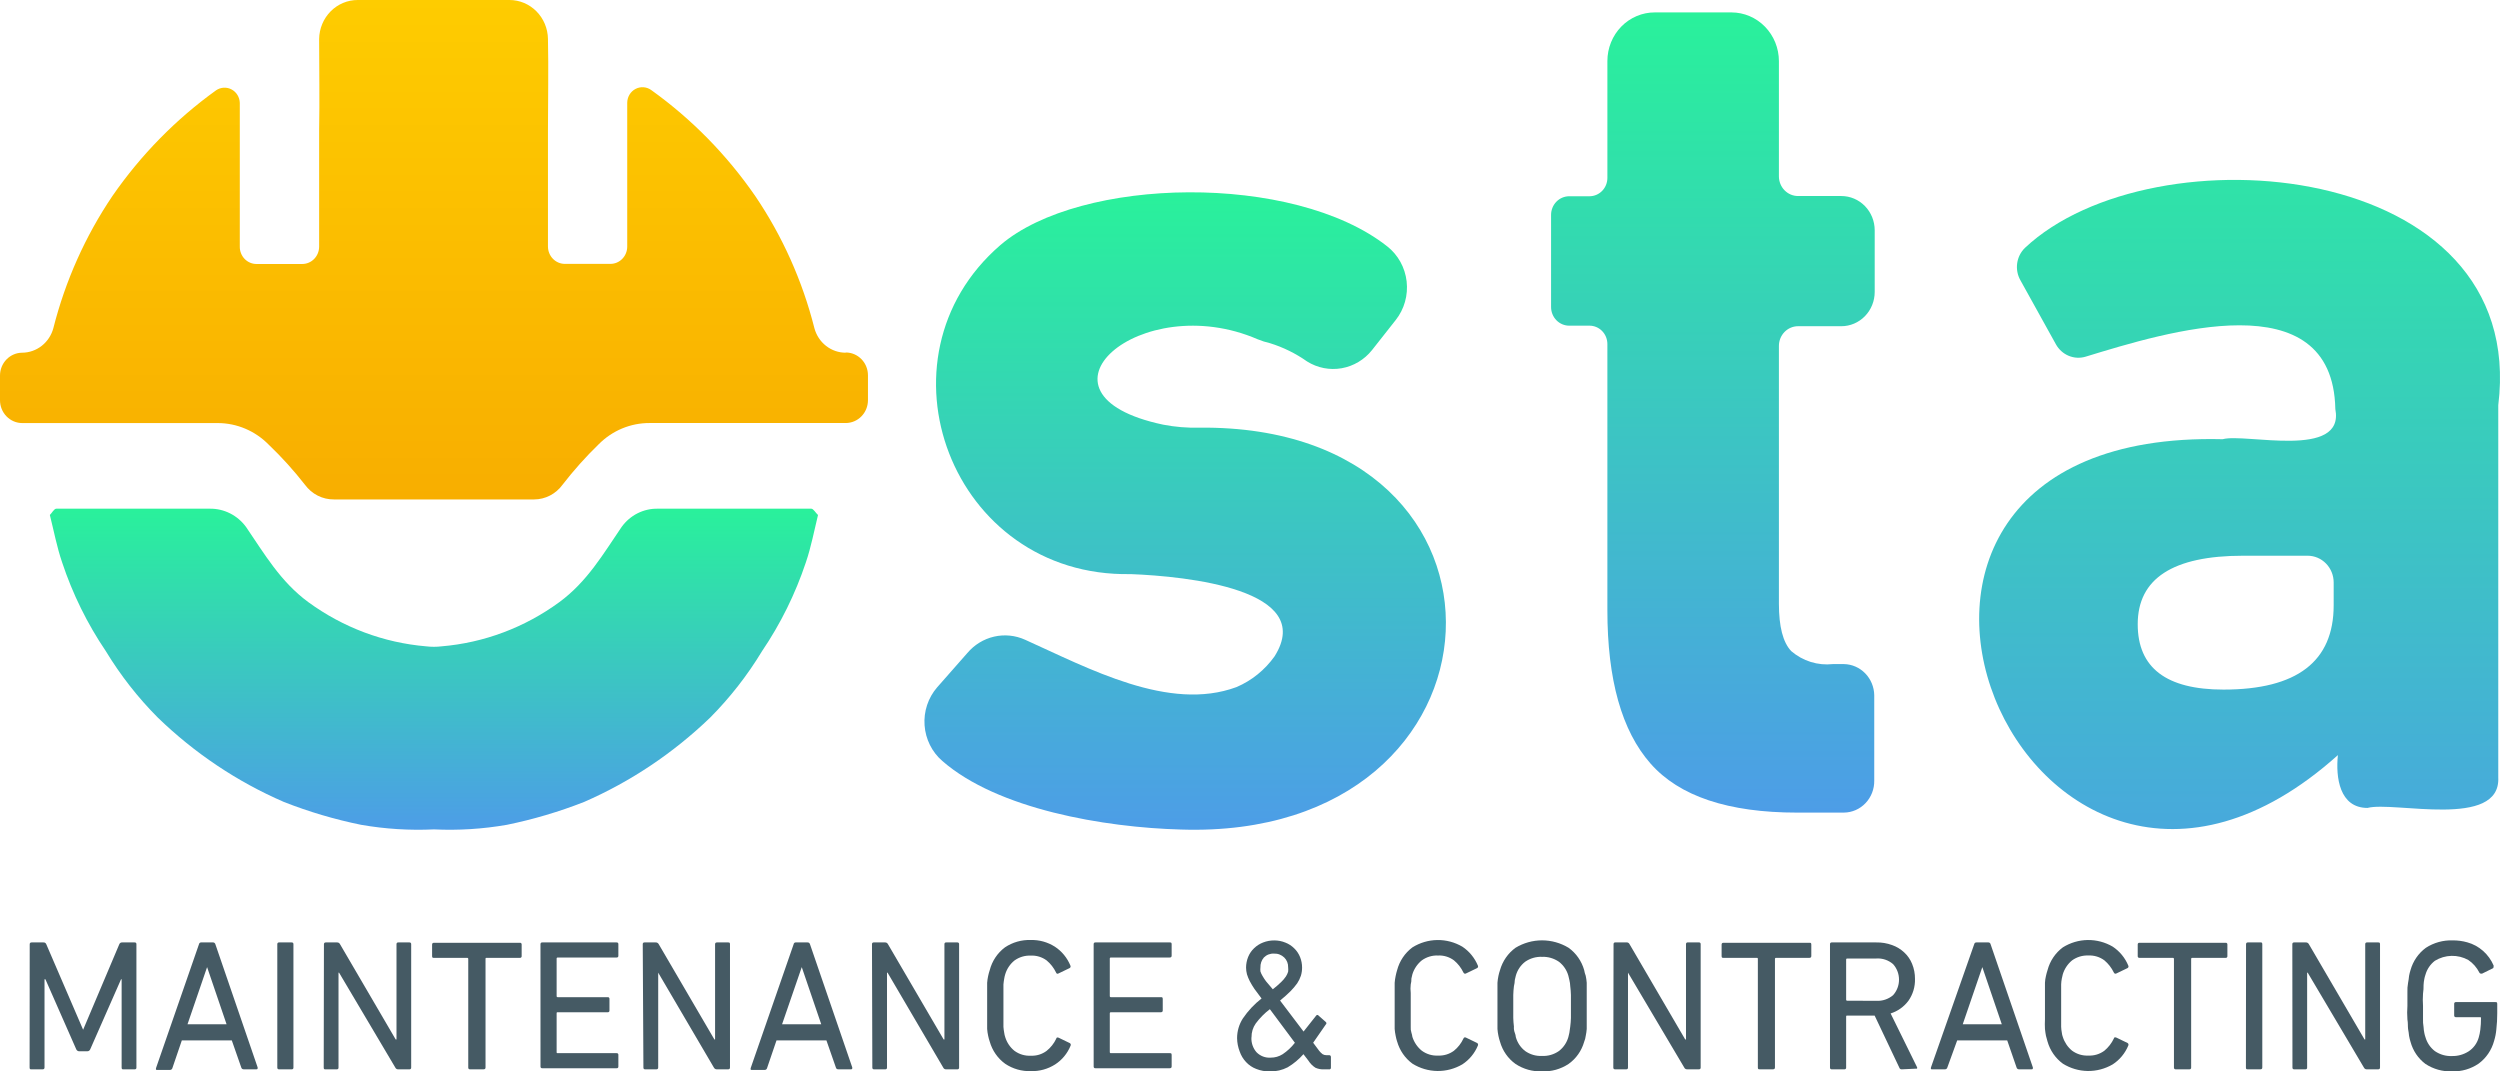<svg width="252" height="108" viewBox="0 0 252 108" fill="none" xmlns="http://www.w3.org/2000/svg">
<path d="M81.777 51.276H66.303C65.596 51.262 64.896 51.422 64.262 51.742C63.627 52.063 63.077 52.536 62.657 53.121C60.807 55.835 59.191 58.629 56.387 60.692C52.892 63.252 48.787 64.793 44.508 65.151C43.994 65.213 43.475 65.213 42.96 65.151C38.68 64.791 34.573 63.25 31.073 60.692C28.269 58.629 26.653 55.828 24.803 53.121C24.379 52.54 23.828 52.071 23.195 51.75C22.561 51.43 21.863 51.267 21.157 51.276H5.676C5.451 51.276 5.239 51.703 5.025 51.91C5.429 53.514 5.732 55.138 6.26 56.681C7.316 59.862 8.8 62.876 10.668 65.636C12.147 68.075 13.906 70.323 15.906 72.331C19.614 75.923 23.919 78.804 28.615 80.836C31.141 81.83 33.746 82.601 36.4 83.141C38.826 83.564 41.289 83.718 43.747 83.602C46.205 83.718 48.668 83.564 51.094 83.141C53.747 82.598 56.351 81.827 58.879 80.836C63.568 78.79 67.87 75.911 71.588 72.331C73.584 70.323 75.338 68.075 76.813 65.636C78.684 62.877 80.172 59.863 81.233 56.682C81.76 55.138 82.063 53.513 82.455 51.912C82.22 51.703 81.996 51.276 81.777 51.276Z" fill="url(#paint0_linear_1399_35)"/>
<path d="M85.253 35.553C84.534 35.554 83.835 35.312 83.264 34.864C82.692 34.416 82.28 33.788 82.09 33.076C80.885 28.307 78.864 23.796 76.123 19.752C73.263 15.613 69.731 12.011 65.681 9.104C65.452 8.929 65.18 8.822 64.896 8.797C64.612 8.771 64.326 8.827 64.071 8.959C63.816 9.09 63.602 9.292 63.452 9.542C63.303 9.792 63.224 10.079 63.224 10.373V24.858C63.224 25.087 63.18 25.313 63.095 25.524C63.01 25.736 62.885 25.928 62.728 26.089C62.571 26.251 62.384 26.379 62.178 26.467C61.973 26.554 61.752 26.599 61.53 26.599H56.931C56.48 26.597 56.048 26.411 55.73 26.082C55.413 25.754 55.234 25.309 55.234 24.846C55.234 20.898 55.234 17.021 55.234 13.137C55.234 10.061 55.302 6.969 55.234 3.918C55.217 2.874 54.801 1.879 54.077 1.146C53.353 0.414 52.378 0.002 51.362 2.04392e-05H36.062C35.041 -0.003 34.059 0.407 33.33 1.143C32.601 1.879 32.184 2.88 32.169 3.929C32.169 6.971 32.226 10.061 32.169 13.148V24.858C32.169 25.088 32.125 25.316 32.039 25.529C31.954 25.741 31.828 25.934 31.67 26.097C31.512 26.26 31.324 26.389 31.117 26.477C30.91 26.565 30.688 26.61 30.464 26.61H25.865C25.642 26.612 25.421 26.568 25.215 26.481C25.009 26.395 24.821 26.266 24.663 26.104C24.506 25.942 24.381 25.75 24.297 25.538C24.212 25.326 24.169 25.099 24.171 24.869V10.371C24.163 10.089 24.082 9.815 23.936 9.576C23.79 9.337 23.584 9.143 23.34 9.014C23.096 8.884 22.823 8.824 22.549 8.84C22.275 8.856 22.01 8.947 21.782 9.103C17.733 12.014 14.199 15.615 11.335 19.752C8.602 23.799 6.586 28.309 5.379 33.076C5.189 33.783 4.779 34.408 4.213 34.855C3.646 35.302 2.953 35.547 2.238 35.553C1.644 35.554 1.075 35.798 0.655 36.23C0.236 36.662 -1.36194e-06 37.247 0 37.858L0 40.341C0 40.644 0.058 40.943 0.171 41.223C0.283 41.502 0.449 41.757 0.657 41.97C0.865 42.184 1.113 42.354 1.385 42.47C1.657 42.586 1.948 42.645 2.243 42.645H21.951C23.876 42.648 25.722 43.431 27.088 44.824C28.399 46.077 29.62 47.427 30.739 48.863C31.079 49.327 31.52 49.703 32.026 49.96C32.533 50.217 33.091 50.348 33.656 50.343H53.842C54.397 50.341 54.945 50.206 55.441 49.949C55.938 49.692 56.369 49.321 56.702 48.863C57.824 47.412 59.046 46.045 60.358 44.772C61.725 43.4 63.562 42.635 65.473 42.641H85.253C85.846 42.639 86.415 42.397 86.834 41.965C87.254 41.535 87.49 40.95 87.491 40.341V37.834C87.491 37.224 87.256 36.638 86.836 36.206C86.416 35.774 85.847 35.531 85.253 35.53V35.553Z" fill="url(#paint1_linear_1399_35)"/>
<path d="M2.995 95.181C2.995 95.057 3.062 94.997 3.186 94.997H4.374C4.436 94.99 4.498 95.005 4.551 95.038C4.603 95.071 4.644 95.121 4.666 95.181L8.379 103.8L12.024 95.181C12.046 95.121 12.087 95.071 12.14 95.038C12.193 95.005 12.255 94.99 12.316 94.997H13.572C13.596 94.993 13.621 94.995 13.645 95.003C13.668 95.011 13.689 95.025 13.707 95.043C13.724 95.06 13.737 95.082 13.745 95.106C13.752 95.13 13.755 95.156 13.751 95.181V107.605C13.755 107.63 13.752 107.656 13.745 107.68C13.737 107.704 13.724 107.725 13.707 107.743C13.689 107.761 13.668 107.775 13.645 107.782C13.621 107.79 13.596 107.793 13.572 107.789H12.451C12.331 107.789 12.26 107.789 12.26 107.605V98.708H12.203L9.108 105.74C9.086 105.81 9.042 105.87 8.983 105.912C8.924 105.953 8.854 105.974 8.782 105.97H8.02C7.945 105.977 7.87 105.958 7.807 105.917C7.744 105.875 7.696 105.813 7.672 105.74L4.576 98.708H4.487V107.605C4.487 107.728 4.42 107.789 4.296 107.789H3.175C3.055 107.789 2.984 107.789 2.984 107.605L2.995 95.181Z" fill="#455A64"/>
<path d="M20.056 95.179C20.064 95.127 20.09 95.081 20.129 95.047C20.168 95.013 20.218 94.995 20.268 94.995H21.469C21.524 94.993 21.577 95.011 21.621 95.044C21.664 95.077 21.695 95.125 21.709 95.179L25.972 107.602C25.972 107.725 25.972 107.786 25.852 107.786H24.566C24.51 107.789 24.455 107.773 24.41 107.74C24.365 107.706 24.333 107.657 24.319 107.602L23.365 104.871H18.329L17.376 107.665C17.362 107.719 17.331 107.767 17.287 107.8C17.244 107.833 17.19 107.851 17.136 107.849H15.861C15.741 107.849 15.692 107.849 15.726 107.665L20.056 95.179ZM22.838 103.246L20.875 97.484L18.901 103.246H22.838Z" fill="#455A64"/>
<path d="M27.952 95.181C27.949 95.156 27.951 95.13 27.959 95.106C27.966 95.082 27.979 95.06 27.997 95.043C28.014 95.025 28.035 95.011 28.059 95.003C28.082 94.995 28.107 94.993 28.131 94.997H29.399C29.424 94.993 29.448 94.995 29.472 95.003C29.495 95.011 29.517 95.025 29.534 95.043C29.551 95.06 29.564 95.082 29.572 95.106C29.58 95.13 29.582 95.156 29.578 95.181V107.605C29.582 107.63 29.58 107.656 29.572 107.68C29.564 107.704 29.551 107.725 29.534 107.743C29.517 107.761 29.495 107.775 29.472 107.782C29.448 107.79 29.424 107.793 29.399 107.789H28.131C28.107 107.793 28.082 107.79 28.059 107.782C28.035 107.775 28.014 107.761 27.997 107.743C27.979 107.725 27.966 107.704 27.959 107.68C27.951 107.656 27.949 107.63 27.952 107.605V95.181Z" fill="#455A64"/>
<path d="M32.653 95.181C32.653 95.057 32.721 94.997 32.844 94.997H33.963C34.028 94.99 34.093 95.005 34.149 95.038C34.205 95.071 34.25 95.121 34.278 95.181L39.887 104.781H39.967V95.181C39.964 95.156 39.966 95.13 39.973 95.106C39.981 95.082 39.994 95.06 40.011 95.043C40.029 95.025 40.05 95.011 40.074 95.003C40.097 94.995 40.122 94.993 40.146 94.997H41.268C41.292 94.993 41.317 94.995 41.34 95.003C41.364 95.011 41.385 95.025 41.402 95.043C41.42 95.06 41.433 95.082 41.44 95.106C41.448 95.13 41.45 95.156 41.447 95.181V107.605C41.45 107.63 41.448 107.656 41.44 107.68C41.433 107.704 41.42 107.725 41.402 107.743C41.385 107.761 41.364 107.775 41.34 107.782C41.317 107.79 41.292 107.793 41.268 107.789H40.146C40.083 107.794 40.02 107.78 39.966 107.747C39.912 107.714 39.869 107.664 39.843 107.605L34.178 98.044H34.122V107.605C34.126 107.63 34.123 107.656 34.116 107.68C34.108 107.704 34.095 107.725 34.078 107.743C34.06 107.761 34.039 107.775 34.016 107.782C33.992 107.79 33.967 107.793 33.943 107.789H32.822C32.702 107.789 32.631 107.789 32.631 107.605L32.653 95.181Z" fill="#455A64"/>
<path d="M47.379 107.787C47.355 107.791 47.33 107.789 47.306 107.781C47.283 107.773 47.262 107.759 47.245 107.741C47.227 107.724 47.214 107.702 47.206 107.678C47.199 107.654 47.197 107.628 47.2 107.603V96.667C47.202 96.651 47.2 96.635 47.195 96.621C47.19 96.606 47.182 96.593 47.171 96.582C47.16 96.571 47.148 96.562 47.133 96.557C47.119 96.552 47.104 96.55 47.089 96.552H43.746C43.626 96.552 43.555 96.552 43.555 96.368V95.216C43.555 95.093 43.622 95.032 43.746 95.032H52.404C52.428 95.028 52.453 95.031 52.477 95.038C52.5 95.046 52.521 95.06 52.539 95.078C52.556 95.096 52.569 95.117 52.577 95.141C52.585 95.165 52.587 95.191 52.583 95.216V96.368C52.587 96.393 52.585 96.419 52.577 96.443C52.569 96.467 52.556 96.489 52.539 96.506C52.521 96.524 52.5 96.538 52.477 96.546C52.453 96.553 52.428 96.556 52.404 96.552H49.042C48.975 96.552 48.941 96.552 48.941 96.667V107.603C48.941 107.727 48.874 107.787 48.75 107.787H47.379Z" fill="#455A64"/>
<path d="M54.48 95.181C54.477 95.156 54.479 95.13 54.487 95.106C54.494 95.082 54.507 95.06 54.525 95.043C54.542 95.025 54.563 95.011 54.587 95.003C54.61 94.995 54.635 94.993 54.659 94.997H62.152C62.176 94.993 62.201 94.995 62.225 95.003C62.248 95.011 62.269 95.025 62.287 95.043C62.304 95.06 62.317 95.082 62.325 95.106C62.333 95.13 62.335 95.156 62.331 95.181V96.333C62.335 96.358 62.333 96.383 62.325 96.407C62.317 96.431 62.304 96.453 62.287 96.471C62.269 96.489 62.248 96.503 62.225 96.51C62.201 96.518 62.176 96.52 62.152 96.517H56.219C56.204 96.515 56.189 96.517 56.175 96.522C56.16 96.527 56.147 96.535 56.136 96.546C56.126 96.558 56.117 96.571 56.112 96.586C56.108 96.6 56.106 96.616 56.108 96.632V100.4C56.106 100.416 56.108 100.432 56.112 100.446C56.117 100.461 56.126 100.474 56.136 100.485C56.147 100.496 56.16 100.505 56.175 100.51C56.189 100.515 56.204 100.517 56.219 100.515H61.255C61.279 100.511 61.304 100.514 61.328 100.521C61.351 100.529 61.372 100.543 61.39 100.561C61.407 100.579 61.42 100.6 61.428 100.624C61.436 100.648 61.438 100.674 61.434 100.699V101.851C61.438 101.876 61.436 101.902 61.428 101.926C61.42 101.95 61.407 101.972 61.39 101.989C61.372 102.007 61.351 102.021 61.328 102.029C61.304 102.037 61.279 102.039 61.255 102.035H56.219C56.141 102.035 56.108 102.035 56.108 102.15V106.044C56.108 106.125 56.108 106.159 56.219 106.159H62.153C62.178 106.155 62.203 106.158 62.226 106.165C62.249 106.173 62.27 106.187 62.288 106.205C62.305 106.223 62.318 106.244 62.326 106.268C62.334 106.292 62.336 106.318 62.332 106.343V107.495C62.336 107.52 62.334 107.546 62.326 107.57C62.318 107.594 62.305 107.616 62.288 107.633C62.27 107.651 62.249 107.665 62.226 107.673C62.203 107.681 62.178 107.683 62.153 107.679H54.661C54.636 107.683 54.611 107.681 54.588 107.673C54.565 107.665 54.543 107.651 54.526 107.633C54.509 107.616 54.496 107.594 54.488 107.57C54.48 107.546 54.478 107.52 54.482 107.495L54.48 95.181Z" fill="#455A64"/>
<path d="M64.789 95.181C64.785 95.156 64.787 95.13 64.795 95.106C64.802 95.082 64.816 95.06 64.833 95.043C64.85 95.025 64.872 95.011 64.895 95.003C64.918 94.995 64.943 94.993 64.968 94.997H66.089C66.153 94.992 66.218 95.007 66.273 95.04C66.329 95.073 66.375 95.121 66.404 95.181L72.012 104.781H72.08V95.181C72.08 95.057 72.147 94.997 72.27 94.997H73.392C73.512 94.997 73.583 94.997 73.583 95.181V107.605C73.583 107.728 73.516 107.789 73.392 107.789H72.27C72.206 107.794 72.142 107.779 72.086 107.746C72.03 107.713 71.985 107.664 71.956 107.605L66.347 98.044V107.605C66.347 107.728 66.28 107.789 66.156 107.789H65.035C65.01 107.793 64.986 107.79 64.962 107.782C64.939 107.775 64.918 107.761 64.9 107.743C64.883 107.725 64.87 107.704 64.862 107.68C64.854 107.656 64.852 107.63 64.856 107.605L64.789 95.181Z" fill="#455A64"/>
<path d="M79.999 95.179C80.004 95.127 80.03 95.078 80.069 95.044C80.109 95.01 80.159 94.992 80.211 94.996H81.4C81.455 94.992 81.51 95.008 81.556 95.042C81.601 95.076 81.633 95.124 81.647 95.179L85.91 107.602C85.91 107.726 85.91 107.786 85.79 107.786H84.497C84.442 107.791 84.387 107.775 84.342 107.741C84.298 107.708 84.267 107.658 84.256 107.602L83.303 104.871H78.272L77.319 107.665C77.305 107.719 77.273 107.767 77.23 107.8C77.186 107.834 77.133 107.851 77.078 107.849H75.803C75.683 107.849 75.635 107.849 75.669 107.665L79.999 95.179ZM82.781 103.246L80.817 97.484L78.833 103.246H82.781Z" fill="#455A64"/>
<path d="M87.896 95.181C87.892 95.156 87.894 95.13 87.902 95.106C87.91 95.082 87.923 95.06 87.94 95.043C87.957 95.025 87.979 95.011 88.002 95.003C88.025 94.995 88.05 94.993 88.075 94.997H89.196C89.261 94.99 89.326 95.005 89.382 95.038C89.438 95.071 89.483 95.121 89.511 95.181L95.12 104.781H95.198V95.181C95.194 95.156 95.196 95.13 95.204 95.106C95.211 95.082 95.225 95.06 95.242 95.043C95.259 95.025 95.281 95.011 95.304 95.003C95.327 94.995 95.352 94.993 95.376 94.997H96.498C96.522 94.993 96.547 94.995 96.57 95.003C96.594 95.011 96.615 95.025 96.632 95.043C96.65 95.06 96.663 95.082 96.671 95.106C96.678 95.13 96.68 95.156 96.677 95.181V107.605C96.68 107.63 96.678 107.656 96.671 107.68C96.663 107.704 96.65 107.725 96.632 107.743C96.615 107.761 96.594 107.775 96.57 107.782C96.547 107.79 96.522 107.793 96.498 107.789H95.376C95.314 107.794 95.251 107.78 95.197 107.747C95.142 107.714 95.099 107.664 95.074 107.605L89.466 98.044H89.41V107.605C89.414 107.63 89.412 107.656 89.404 107.68C89.396 107.704 89.383 107.725 89.366 107.743C89.348 107.761 89.327 107.775 89.304 107.782C89.28 107.79 89.255 107.793 89.231 107.789H88.109C88.085 107.793 88.06 107.79 88.037 107.782C88.014 107.775 87.992 107.761 87.975 107.743C87.957 107.725 87.945 107.704 87.937 107.68C87.929 107.656 87.927 107.63 87.931 107.605L87.896 95.181Z" fill="#455A64"/>
<path d="M99.763 104.987C99.699 104.799 99.646 104.607 99.606 104.411C99.556 104.183 99.522 103.952 99.505 103.719V99.065C99.522 98.832 99.556 98.601 99.606 98.374C99.647 98.179 99.7 97.987 99.763 97.798C100.002 96.871 100.545 96.057 101.3 95.493C102.073 94.978 102.981 94.719 103.902 94.753C104.756 94.729 105.598 94.962 106.325 95.422C107.027 95.88 107.575 96.547 107.898 97.335C107.919 97.378 107.923 97.429 107.908 97.475C107.894 97.521 107.862 97.56 107.82 97.582L106.698 98.123C106.677 98.139 106.653 98.15 106.627 98.154C106.601 98.158 106.575 98.155 106.55 98.146C106.526 98.137 106.504 98.121 106.486 98.101C106.469 98.081 106.457 98.057 106.451 98.031C106.223 97.558 105.898 97.141 105.498 96.809C105.035 96.467 104.473 96.297 103.904 96.326C103.317 96.299 102.737 96.473 102.256 96.819C101.815 97.176 101.49 97.662 101.325 98.213C101.28 98.356 101.246 98.503 101.224 98.651C101.188 98.846 101.162 99.041 101.146 99.239V103.514C101.162 103.711 101.188 103.907 101.224 104.102C101.243 104.251 101.277 104.397 101.325 104.54C101.492 105.086 101.816 105.567 102.254 105.921C102.734 106.273 103.315 106.447 103.903 106.415C104.472 106.444 105.033 106.273 105.495 105.931C105.908 105.602 106.242 105.18 106.471 104.697C106.471 104.574 106.606 104.548 106.719 104.605L107.84 105.147C107.882 105.171 107.913 105.211 107.927 105.257C107.942 105.304 107.938 105.355 107.918 105.399C107.599 106.185 107.051 106.85 106.348 107.301C105.62 107.76 104.778 107.993 103.925 107.969C103.004 108.003 102.095 107.744 101.323 107.229C100.571 106.685 100.021 105.895 99.763 104.987Z" fill="#455A64"/>
<path d="M110.24 95.181C110.236 95.156 110.238 95.13 110.246 95.106C110.253 95.082 110.266 95.06 110.284 95.043C110.301 95.025 110.323 95.011 110.346 95.003C110.369 94.995 110.394 94.993 110.418 94.997H117.911C118.031 94.997 118.102 94.997 118.102 95.181V96.333C118.102 96.456 118.035 96.517 117.911 96.517H111.978C111.963 96.515 111.948 96.517 111.934 96.522C111.919 96.527 111.906 96.535 111.895 96.546C111.885 96.558 111.877 96.571 111.872 96.586C111.867 96.6 111.865 96.616 111.867 96.632V100.4C111.865 100.416 111.867 100.432 111.872 100.446C111.877 100.461 111.885 100.474 111.895 100.485C111.906 100.496 111.919 100.505 111.934 100.51C111.948 100.515 111.963 100.517 111.978 100.515H117.014C117.134 100.515 117.205 100.515 117.205 100.699V101.851C117.205 101.975 117.138 102.035 117.014 102.035H111.978C111.963 102.033 111.948 102.035 111.934 102.04C111.919 102.045 111.906 102.054 111.895 102.065C111.885 102.076 111.877 102.089 111.872 102.104C111.867 102.119 111.865 102.134 111.867 102.15V106.044C111.865 106.06 111.867 106.076 111.872 106.09C111.877 106.105 111.885 106.118 111.895 106.129C111.906 106.14 111.919 106.149 111.934 106.154C111.948 106.159 111.963 106.161 111.978 106.159H117.912C118.032 106.159 118.103 106.159 118.103 106.343V107.495C118.103 107.619 118.036 107.679 117.912 107.679H110.42C110.395 107.683 110.37 107.681 110.347 107.673C110.324 107.665 110.302 107.651 110.285 107.633C110.268 107.616 110.255 107.594 110.247 107.57C110.239 107.546 110.237 107.52 110.241 107.495L110.24 95.181Z" fill="#455A64"/>
<path d="M124.698 104.652C124.697 103.943 124.9 103.25 125.281 102.659C125.802 101.89 126.438 101.211 127.165 100.648L126.445 99.679C126.274 99.427 126.117 99.166 125.974 98.896C125.861 98.675 125.767 98.444 125.693 98.205C125.635 97.987 125.605 97.762 125.603 97.536C125.604 97.165 125.677 96.797 125.816 96.453C125.952 96.12 126.157 95.821 126.416 95.577C126.679 95.325 126.988 95.129 127.325 95.001C127.683 94.862 128.063 94.792 128.446 94.794C128.831 94.793 129.211 94.868 129.568 95.014C129.904 95.143 130.209 95.343 130.465 95.601C130.718 95.847 130.917 96.145 131.049 96.477C131.183 96.813 131.252 97.173 131.25 97.536C131.251 97.814 131.211 98.09 131.13 98.354C131.039 98.623 130.915 98.879 130.76 99.115C130.553 99.402 130.324 99.672 130.076 99.922C129.799 100.199 129.451 100.51 129.032 100.856L131.399 103.98L132.667 102.376C132.68 102.354 132.698 102.337 132.72 102.324C132.742 102.312 132.766 102.305 132.791 102.305C132.816 102.305 132.84 102.312 132.862 102.324C132.883 102.337 132.901 102.354 132.914 102.376L133.635 103.01C133.656 103.025 133.673 103.045 133.684 103.068C133.696 103.091 133.702 103.117 133.702 103.143C133.702 103.169 133.696 103.195 133.684 103.218C133.673 103.241 133.656 103.261 133.635 103.275L132.367 105.107L132.967 105.914C133.069 106.044 133.186 106.16 133.316 106.26C133.431 106.33 133.563 106.366 133.697 106.363H133.978C134.098 106.363 134.157 106.432 134.157 106.559V107.608C134.161 107.633 134.159 107.659 134.151 107.683C134.143 107.707 134.13 107.728 134.113 107.746C134.096 107.764 134.074 107.778 134.051 107.786C134.028 107.793 134.003 107.796 133.978 107.792H133.485C133.181 107.808 132.878 107.753 132.599 107.63C132.314 107.449 132.072 107.205 131.891 106.916L131.387 106.26C130.927 106.785 130.39 107.232 129.795 107.585C129.245 107.868 128.637 108.01 128.023 107.999C127.543 108.01 127.067 107.924 126.62 107.745C126.233 107.598 125.884 107.361 125.6 107.054C125.315 106.752 125.097 106.391 124.961 105.994C124.795 105.567 124.706 105.112 124.698 104.652ZM126.145 104.56C126.113 105.108 126.295 105.646 126.649 106.057C126.836 106.251 127.062 106.4 127.311 106.496C127.559 106.591 127.825 106.63 128.09 106.61C128.514 106.614 128.93 106.494 129.291 106.265C129.76 105.951 130.177 105.562 130.525 105.112L128.003 101.725C127.464 102.133 126.985 102.618 126.579 103.166C126.294 103.571 126.144 104.06 126.153 104.56H126.145ZM128.299 99.72C128.592 99.494 128.872 99.251 129.139 98.993C129.319 98.824 129.48 98.634 129.62 98.428C129.717 98.279 129.793 98.116 129.844 97.945C129.861 97.796 129.861 97.645 129.844 97.496C129.85 97.313 129.818 97.132 129.75 96.963C129.682 96.794 129.581 96.642 129.452 96.516C129.314 96.383 129.152 96.279 128.975 96.212C128.798 96.144 128.609 96.115 128.42 96.124C128.233 96.112 128.045 96.141 127.869 96.208C127.693 96.276 127.533 96.381 127.399 96.516C127.162 96.792 127.037 97.151 127.051 97.519C127.035 97.653 127.035 97.789 127.051 97.923C127.102 98.076 127.169 98.223 127.253 98.361C127.363 98.558 127.487 98.746 127.623 98.925L128.299 99.72Z" fill="#455A64"/>
<path d="M140.828 104.987C140.768 104.798 140.72 104.606 140.683 104.411C140.634 104.183 140.6 103.951 140.582 103.719C140.582 103.442 140.582 103.119 140.582 102.75V99.064C140.6 98.832 140.634 98.601 140.683 98.373C140.721 98.178 140.77 97.986 140.828 97.797C141.071 96.869 141.618 96.055 142.376 95.493C143.132 95.022 143.996 94.767 144.88 94.755C145.763 94.743 146.634 94.974 147.401 95.423C148.099 95.885 148.646 96.552 148.972 97.337C148.993 97.38 148.997 97.43 148.982 97.477C148.968 97.523 148.936 97.561 148.894 97.584L147.772 98.125C147.652 98.194 147.571 98.125 147.514 98.033C147.287 97.553 146.959 97.132 146.554 96.799C146.091 96.459 145.53 96.288 144.961 96.315C144.374 96.289 143.794 96.462 143.313 96.809C142.871 97.168 142.543 97.653 142.37 98.203L142.269 98.641C142.277 98.839 142.254 99.037 142.202 99.228C142.168 99.515 142.168 99.805 142.202 100.092V103.5C142.186 103.699 142.209 103.898 142.269 104.087C142.315 104.23 142.349 104.377 142.37 104.525C142.547 105.071 142.874 105.552 143.313 105.908C143.792 106.26 144.373 106.434 144.961 106.402C145.53 106.429 146.092 106.259 146.555 105.918C146.963 105.589 147.292 105.167 147.515 104.685C147.572 104.561 147.65 104.535 147.774 104.592L148.895 105.134C148.937 105.158 148.968 105.198 148.982 105.244C148.996 105.291 148.993 105.342 148.973 105.387C148.65 106.17 148.102 106.833 147.403 107.288C146.635 107.737 145.764 107.968 144.881 107.956C143.997 107.944 143.133 107.689 142.377 107.219C141.632 106.673 141.086 105.886 140.83 104.983L140.828 104.987Z" fill="#455A64"/>
<path d="M155.432 107.994C154.489 108.029 153.558 107.768 152.763 107.245C152.009 106.705 151.459 105.916 151.202 105.01C151.138 104.818 151.085 104.621 151.044 104.423C150.995 104.191 150.961 103.956 150.944 103.719V99.064C150.962 98.827 150.996 98.592 151.044 98.36C151.085 98.165 151.138 97.973 151.202 97.784C151.461 96.876 152.011 96.084 152.763 95.536C153.573 95.046 154.497 94.787 155.438 94.787C156.379 94.787 157.303 95.046 158.113 95.536C158.87 96.08 159.425 96.873 159.684 97.784C159.717 97.981 159.77 98.174 159.841 98.36C159.89 98.592 159.924 98.827 159.942 99.064V103.719C159.924 103.956 159.891 104.191 159.841 104.423C159.816 104.625 159.763 104.823 159.684 105.01C159.427 105.919 158.872 106.708 158.113 107.245C157.315 107.771 156.379 108.033 155.432 107.994ZM155.432 106.438C156.037 106.468 156.636 106.295 157.137 105.945C157.595 105.595 157.93 105.101 158.09 104.539C158.114 104.394 158.148 104.251 158.191 104.112C158.225 103.939 158.248 103.732 158.281 103.478C158.319 103.187 158.341 102.895 158.349 102.602C158.349 102.256 158.349 101.853 158.349 101.449V100.297C158.341 100.001 158.319 99.704 158.281 99.41C158.274 99.196 158.243 98.984 158.191 98.776C158.158 98.603 158.124 98.465 158.09 98.349C157.93 97.786 157.595 97.293 157.137 96.943C156.634 96.598 156.037 96.425 155.432 96.449C154.831 96.424 154.237 96.597 153.738 96.943C153.282 97.293 152.951 97.787 152.795 98.349C152.771 98.494 152.737 98.636 152.694 98.776C152.686 98.99 152.656 99.203 152.604 99.41C152.567 99.704 152.545 100.001 152.537 100.297C152.537 100.631 152.537 101.037 152.537 101.449V102.602C152.545 102.895 152.567 103.187 152.604 103.478C152.584 103.693 152.615 103.911 152.694 104.112C152.748 104.248 152.782 104.392 152.795 104.539C152.951 105.101 153.282 105.594 153.738 105.945C154.235 106.295 154.83 106.468 155.432 106.438Z" fill="#455A64"/>
<path d="M162.646 95.178C162.642 95.153 162.644 95.128 162.652 95.104C162.66 95.08 162.673 95.058 162.69 95.04C162.708 95.022 162.729 95.009 162.752 95.001C162.776 94.993 162.8 94.991 162.825 94.995H163.946C164.011 94.986 164.077 95 164.133 95.033C164.19 95.066 164.235 95.117 164.261 95.178L169.87 104.779H169.948V95.178C169.944 95.153 169.946 95.128 169.954 95.104C169.962 95.08 169.975 95.058 169.992 95.04C170.009 95.022 170.031 95.009 170.054 95.001C170.077 94.993 170.102 94.991 170.127 94.995H171.248C171.272 94.991 171.297 94.993 171.321 95.001C171.344 95.009 171.365 95.022 171.383 95.04C171.4 95.058 171.413 95.08 171.421 95.104C171.429 95.128 171.431 95.153 171.427 95.178V107.603C171.431 107.628 171.429 107.653 171.421 107.677C171.413 107.701 171.4 107.723 171.383 107.741C171.365 107.759 171.344 107.772 171.321 107.78C171.297 107.788 171.272 107.79 171.248 107.786H170.07C170.007 107.792 169.944 107.777 169.89 107.744C169.836 107.711 169.793 107.662 169.768 107.603L164.102 98.042V107.603C164.106 107.628 164.104 107.653 164.096 107.677C164.089 107.701 164.075 107.723 164.058 107.741C164.041 107.759 164.019 107.772 163.996 107.78C163.973 107.788 163.948 107.79 163.924 107.786H162.802C162.778 107.79 162.753 107.788 162.729 107.781C162.706 107.773 162.684 107.759 162.667 107.741C162.649 107.724 162.636 107.702 162.628 107.678C162.62 107.653 162.618 107.628 162.622 107.603L162.646 95.178Z" fill="#455A64"/>
<path d="M177.383 107.786C177.263 107.786 177.192 107.786 177.192 107.602V96.666C177.192 96.597 177.192 96.551 177.091 96.551H173.729C173.609 96.551 173.538 96.551 173.538 96.367V95.215C173.538 95.092 173.605 95.031 173.729 95.031H182.389C182.509 95.031 182.58 95.031 182.58 95.215V96.367C182.58 96.491 182.512 96.551 182.389 96.551H179.027C179.012 96.549 178.996 96.551 178.982 96.556C178.968 96.561 178.955 96.57 178.944 96.581C178.933 96.592 178.925 96.605 178.92 96.62C178.915 96.635 178.913 96.65 178.915 96.666V107.602C178.915 107.726 178.848 107.786 178.724 107.786H177.383Z" fill="#455A64"/>
<path d="M191.685 107.79C191.631 107.792 191.577 107.775 191.534 107.741C191.49 107.708 191.459 107.66 191.445 107.606L188.964 102.372H186.203C186.125 102.372 186.091 102.372 186.091 102.487V107.605C186.095 107.63 186.092 107.656 186.085 107.68C186.077 107.704 186.064 107.725 186.047 107.743C186.029 107.761 186.008 107.775 185.985 107.782C185.961 107.79 185.936 107.793 185.912 107.789H184.642C184.617 107.793 184.592 107.79 184.569 107.782C184.546 107.775 184.524 107.761 184.507 107.743C184.49 107.725 184.477 107.704 184.469 107.68C184.461 107.656 184.459 107.63 184.463 107.605V95.181C184.459 95.156 184.461 95.13 184.469 95.106C184.477 95.082 184.49 95.06 184.507 95.043C184.524 95.025 184.546 95.011 184.569 95.003C184.592 94.995 184.617 94.993 184.642 94.997H189.129C189.671 94.986 190.21 95.076 190.721 95.262C191.174 95.42 191.59 95.672 191.943 96.002C192.289 96.32 192.561 96.714 192.739 97.155C192.936 97.636 193.035 98.154 193.031 98.676C193.053 99.464 192.82 100.238 192.37 100.877C191.916 101.485 191.288 101.932 190.574 102.156L193.233 107.561C193.249 107.584 193.258 107.612 193.258 107.641C193.258 107.67 193.249 107.699 193.233 107.722H193.113L191.685 107.79ZM189.128 100.881C189.741 100.919 190.346 100.717 190.822 100.316C191.207 99.89 191.421 99.33 191.421 98.749C191.421 98.168 191.207 97.608 190.822 97.182C190.349 96.776 189.742 96.574 189.128 96.617H186.203C186.187 96.615 186.172 96.617 186.158 96.622C186.144 96.627 186.131 96.635 186.12 96.646C186.109 96.657 186.101 96.671 186.096 96.686C186.091 96.7 186.089 96.716 186.091 96.731V100.758C186.089 100.774 186.091 100.789 186.096 100.804C186.101 100.819 186.109 100.832 186.12 100.843C186.131 100.854 186.144 100.863 186.158 100.868C186.172 100.873 186.187 100.875 186.203 100.873L189.128 100.881Z" fill="#455A64"/>
<path d="M198.999 95.18C199.007 95.126 199.035 95.077 199.077 95.043C199.118 95.01 199.17 94.993 199.223 94.996H200.412C200.467 94.991 200.522 95.007 200.566 95.041C200.611 95.075 200.641 95.124 200.652 95.18L204.915 107.603C204.915 107.726 204.915 107.787 204.795 107.787H203.516C203.461 107.79 203.406 107.773 203.361 107.74C203.316 107.706 203.284 107.658 203.27 107.603L202.327 104.872H197.284L196.292 107.604C196.278 107.658 196.247 107.706 196.204 107.739C196.16 107.773 196.107 107.79 196.052 107.788H194.773C194.653 107.788 194.605 107.788 194.639 107.604L198.999 95.18ZM201.781 103.247L199.818 97.484L197.844 103.247H201.781Z" fill="#455A64"/>
<path d="M206.39 104.986C206.334 104.802 206.279 104.606 206.233 104.41C206.188 104.214 206.166 103.983 206.132 103.719C206.115 103.396 206.115 103.073 206.132 102.75V99.063C206.144 98.83 206.177 98.598 206.233 98.372C206.275 98.177 206.328 97.985 206.39 97.796C206.633 96.868 207.18 96.054 207.938 95.492C208.694 95.021 209.558 94.766 210.442 94.754C211.325 94.742 212.196 94.973 212.963 95.422C213.661 95.885 214.209 96.551 214.534 97.336C214.555 97.379 214.559 97.43 214.545 97.476C214.53 97.522 214.498 97.56 214.456 97.583L213.334 98.124C213.312 98.138 213.287 98.147 213.261 98.15C213.235 98.153 213.209 98.15 213.184 98.141C213.159 98.133 213.136 98.118 213.118 98.099C213.099 98.08 213.085 98.057 213.076 98.032C212.845 97.555 212.518 97.134 212.116 96.798C211.649 96.456 211.084 96.285 210.511 96.314C209.924 96.288 209.344 96.461 208.863 96.808C208.425 97.168 208.101 97.653 207.932 98.202L207.831 98.64C207.794 98.834 207.771 99.03 207.764 99.227V103.499C207.771 103.697 207.794 103.893 207.831 104.087C207.845 104.237 207.879 104.384 207.932 104.524C208.104 105.069 208.428 105.55 208.863 105.907C209.342 106.259 209.923 106.433 210.511 106.401C211.084 106.43 211.649 106.259 212.116 105.917C212.52 105.583 212.848 105.162 213.076 104.684C213.076 104.56 213.211 104.534 213.334 104.591L214.456 105.133C214.498 105.157 214.529 105.197 214.543 105.244C214.558 105.291 214.555 105.342 214.534 105.387C214.211 106.17 213.663 106.833 212.963 107.288C212.196 107.737 211.325 107.968 210.442 107.956C209.558 107.944 208.694 107.689 207.938 107.219C207.193 106.674 206.648 105.888 206.39 104.986Z" fill="#455A64"/>
<path d="M219.313 107.787C219.289 107.791 219.264 107.789 219.241 107.781C219.217 107.773 219.196 107.759 219.179 107.741C219.161 107.724 219.148 107.702 219.141 107.678C219.133 107.654 219.131 107.628 219.134 107.603V96.667C219.136 96.651 219.134 96.635 219.129 96.621C219.124 96.606 219.116 96.593 219.106 96.582C219.095 96.571 219.082 96.562 219.067 96.557C219.053 96.552 219.038 96.55 219.023 96.552H215.661C215.636 96.556 215.611 96.553 215.588 96.546C215.565 96.538 215.543 96.524 215.526 96.506C215.509 96.489 215.496 96.467 215.488 96.443C215.48 96.419 215.478 96.393 215.482 96.368V95.216C215.478 95.191 215.48 95.165 215.488 95.141C215.496 95.117 215.509 95.096 215.526 95.078C215.543 95.06 215.565 95.046 215.588 95.038C215.611 95.031 215.636 95.028 215.661 95.032H224.342C224.366 95.028 224.391 95.031 224.415 95.038C224.438 95.046 224.459 95.06 224.477 95.078C224.494 95.096 224.507 95.117 224.515 95.141C224.523 95.165 224.525 95.191 224.521 95.216V96.368C224.525 96.393 224.523 96.419 224.515 96.443C224.507 96.467 224.494 96.489 224.477 96.506C224.459 96.524 224.438 96.538 224.415 96.546C224.391 96.553 224.366 96.556 224.342 96.552H220.98C220.965 96.55 220.95 96.552 220.935 96.557C220.921 96.562 220.908 96.571 220.897 96.582C220.886 96.593 220.878 96.606 220.873 96.621C220.868 96.635 220.867 96.651 220.868 96.667V107.603C220.872 107.628 220.87 107.654 220.862 107.678C220.854 107.702 220.841 107.724 220.824 107.741C220.807 107.759 220.785 107.773 220.762 107.781C220.739 107.789 220.714 107.791 220.689 107.787H219.313Z" fill="#455A64"/>
<path d="M226.401 95.179C226.401 95.056 226.468 94.995 226.592 94.995H227.848C227.968 94.995 228.039 94.995 228.039 95.179V107.603C228.039 107.727 227.972 107.787 227.848 107.787H226.58C226.46 107.787 226.389 107.787 226.389 107.603L226.401 95.179Z" fill="#455A64"/>
<path d="M231.067 95.181C231.064 95.156 231.066 95.13 231.073 95.106C231.081 95.082 231.094 95.06 231.111 95.043C231.129 95.025 231.15 95.011 231.174 95.003C231.197 94.995 231.222 94.993 231.246 94.997H232.424C232.488 94.992 232.552 95.007 232.608 95.04C232.664 95.073 232.71 95.121 232.739 95.181L238.347 104.781H238.415V95.181C238.411 95.156 238.413 95.13 238.421 95.106C238.428 95.082 238.441 95.06 238.459 95.043C238.476 95.025 238.498 95.011 238.521 95.003C238.544 94.995 238.569 94.993 238.593 94.997H239.715C239.835 94.997 239.906 94.997 239.906 95.181V107.605C239.906 107.728 239.839 107.789 239.715 107.789H238.593C238.529 107.795 238.464 107.781 238.408 107.748C238.352 107.715 238.307 107.665 238.279 107.605L232.615 98.044H232.559V107.605C232.562 107.63 232.56 107.656 232.552 107.68C232.545 107.704 232.532 107.725 232.514 107.743C232.497 107.761 232.476 107.775 232.452 107.782C232.429 107.79 232.404 107.793 232.38 107.789H231.258C231.234 107.793 231.209 107.79 231.186 107.782C231.162 107.775 231.141 107.761 231.124 107.743C231.106 107.725 231.093 107.704 231.085 107.68C231.078 107.656 231.076 107.63 231.079 107.605L231.067 95.181Z" fill="#455A64"/>
<path d="M242.98 105.012C242.92 104.819 242.871 104.623 242.835 104.425C242.813 104.189 242.779 103.954 242.734 103.721C242.7 103.456 242.734 103.122 242.667 102.753C242.633 102.301 242.633 101.848 242.667 101.396V100.045C242.652 99.717 242.675 99.388 242.734 99.066C242.779 98.833 242.813 98.598 242.835 98.362C242.871 98.167 242.92 97.975 242.98 97.786C243.234 96.879 243.78 96.087 244.528 95.538C245.333 95.019 246.27 94.759 247.22 94.79C247.72 94.785 248.218 94.851 248.7 94.986C249.286 95.147 249.829 95.441 250.29 95.847C250.75 96.252 251.115 96.759 251.359 97.33C251.359 97.444 251.359 97.537 251.302 97.595L250.181 98.148C250.069 98.148 249.99 98.148 249.923 98.044C249.664 97.525 249.277 97.084 248.801 96.765C248.282 96.479 247.699 96.337 247.11 96.351C246.521 96.365 245.945 96.535 245.439 96.845C244.981 97.195 244.646 97.688 244.486 98.251C244.438 98.386 244.4 98.525 244.374 98.666C244.332 98.869 244.305 99.075 244.296 99.283C244.302 99.576 244.283 99.869 244.24 100.158C244.211 100.573 244.211 100.989 244.24 101.403V102.659C244.227 102.952 244.246 103.246 244.296 103.535C244.306 103.737 244.333 103.937 244.374 104.135C244.4 104.276 244.438 104.414 244.486 104.549C244.646 105.112 244.981 105.606 245.439 105.955C245.953 106.306 246.562 106.479 247.178 106.449C247.764 106.46 248.341 106.296 248.839 105.976C249.324 105.658 249.683 105.172 249.848 104.605C249.926 104.341 249.982 104.071 250.016 103.798C250.063 103.416 250.085 103.031 250.084 102.646C250.084 102.565 250.084 102.531 249.983 102.531H247.56C247.535 102.535 247.511 102.532 247.487 102.525C247.464 102.517 247.443 102.503 247.425 102.485C247.408 102.467 247.395 102.446 247.387 102.422C247.379 102.398 247.377 102.372 247.381 102.347V101.195C247.377 101.17 247.379 101.144 247.387 101.12C247.395 101.096 247.408 101.074 247.425 101.057C247.443 101.039 247.464 101.025 247.487 101.017C247.511 101.009 247.535 101.007 247.56 101.011H251.531C251.651 101.011 251.722 101.011 251.722 101.195V102.151C251.722 102.69 251.692 103.229 251.631 103.765C251.597 104.156 251.522 104.542 251.407 104.917C251.156 105.847 250.602 106.661 249.836 107.221C249.048 107.753 248.12 108.022 247.178 107.994C246.227 108.031 245.288 107.769 244.486 107.245C243.752 106.697 243.221 105.91 242.98 105.012Z" fill="#455A64"/>
<path d="M181.156 81.911C174.202 81.911 169.274 80.263 166.373 76.966C163.472 73.67 162.022 68.511 162.024 61.489V34.672C162.022 34.184 161.832 33.715 161.496 33.37C161.16 33.024 160.704 32.83 160.229 32.828H158.176C157.691 32.828 157.226 32.63 156.883 32.278C156.54 31.925 156.348 31.447 156.348 30.949V21.672C156.346 21.424 156.393 21.179 156.484 20.95C156.575 20.72 156.71 20.512 156.879 20.336C157.049 20.16 157.252 20.021 157.474 19.926C157.697 19.831 157.935 19.782 158.176 19.782H160.23C160.705 19.78 161.161 19.585 161.497 19.24C161.834 18.894 162.023 18.426 162.025 17.938V6.149C162.025 5.504 162.149 4.865 162.39 4.269C162.631 3.673 162.984 3.132 163.429 2.677C163.874 2.222 164.402 1.862 164.983 1.617C165.564 1.372 166.187 1.248 166.815 1.251H174.532C175.799 1.253 177.014 1.771 177.91 2.691C178.807 3.611 179.312 4.859 179.314 6.161V17.777C179.314 18.038 179.364 18.295 179.461 18.536C179.558 18.776 179.7 18.995 179.88 19.179C180.059 19.363 180.271 19.509 180.506 19.609C180.74 19.709 180.991 19.76 181.244 19.76H185.608C186.499 19.76 187.354 20.124 187.985 20.771C188.615 21.419 188.97 22.298 188.97 23.214V29.428C188.97 30.344 188.615 31.223 187.985 31.87C187.354 32.518 186.499 32.882 185.608 32.882H181.244C180.732 32.882 180.241 33.091 179.88 33.463C179.518 33.835 179.314 34.339 179.314 34.865V60.856C179.314 63.16 179.718 64.739 180.549 65.626C181.127 66.124 181.798 66.498 182.52 66.724C183.242 66.949 184.001 67.023 184.751 66.94H185.873C186.678 66.955 187.445 67.29 188.014 67.875C188.583 68.459 188.91 69.248 188.924 70.075V78.695C188.93 79.112 188.856 79.526 188.705 79.913C188.555 80.301 188.332 80.654 188.048 80.953C187.765 81.251 187.427 81.49 187.053 81.654C186.68 81.818 186.279 81.905 185.873 81.909L181.156 81.911Z" fill="url(#paint2_linear_1399_35)"/>
<path d="M238.644 81.439C235.818 81.439 235.425 78.355 235.66 76.114C204.164 104.365 178.791 43.154 224.05 44.272C226.293 43.638 236.389 46.335 235.402 41.23C235.144 28.231 218.319 33.485 210.232 35.952C209.669 36.122 209.068 36.091 208.524 35.865C207.98 35.639 207.527 35.231 207.237 34.708L203.659 28.254C203.365 27.738 203.249 27.135 203.331 26.543C203.412 25.951 203.686 25.404 204.108 24.992C216.985 12.88 254.887 16.004 251.825 40.85V78.363C252.082 83.605 241.281 80.736 238.644 81.439ZM224.13 69.511C231.533 69.511 235.234 66.679 235.234 61.017V58.714C235.234 57.998 234.958 57.312 234.465 56.807C233.973 56.301 233.305 56.017 232.609 56.017H226.104C219.022 56.017 215.481 58.32 215.482 62.925C215.482 67.316 218.364 69.511 224.13 69.511Z" fill="url(#paint3_linear_1399_35)"/>
<path d="M119.038 83.617C111.298 83.409 100.552 81.565 94.989 76.708C94.471 76.263 94.046 75.715 93.738 75.097C93.43 74.479 93.246 73.804 93.197 73.112C93.147 72.42 93.234 71.724 93.451 71.067C93.669 70.41 94.013 69.805 94.462 69.287L97.502 65.832C98.206 64.997 99.152 64.415 100.2 64.173C101.249 63.931 102.346 64.041 103.33 64.486C109.735 67.367 117.844 71.781 124.642 69.257C126.173 68.604 127.5 67.531 128.478 66.157C132.718 59.415 119.628 58.09 113.964 57.87C95.894 58.204 87.626 36.112 100.839 24.703C108.905 17.794 130.396 17.385 139.841 24.841C140.378 25.265 140.827 25.794 141.162 26.399C141.496 27.004 141.709 27.671 141.789 28.362C141.868 29.052 141.812 29.753 141.624 30.421C141.436 31.089 141.12 31.711 140.693 32.252L138.304 35.283C137.532 36.255 136.443 36.907 135.239 37.119C134.035 37.331 132.797 37.088 131.754 36.435C130.606 35.625 129.342 35.003 128.008 34.591C127.586 34.495 127.173 34.364 126.773 34.199C114.961 29.081 102.713 39.741 117.25 42.807C118.448 43.039 119.666 43.14 120.885 43.107C155.314 42.775 153.317 84.747 119.038 83.617Z" fill="url(#paint4_linear_1399_35)"/>
<defs>
<linearGradient id="paint0_linear_1399_35" x1="43.74" y1="51.275" x2="43.74" y2="83.639" gradientUnits="userSpaceOnUse">
<stop stop-color="#29F19B"/>
<stop offset="1" stop-color="#4D9DE7"/>
<stop offset="1" stop-color="#4D9DE7"/>
</linearGradient>
<linearGradient id="paint1_linear_1399_35" x1="43.746" y1="0" x2="43.746" y2="50.344" gradientUnits="userSpaceOnUse">
<stop stop-color="#FECC00"/>
<stop offset="1" stop-color="#F8AE00"/>
</linearGradient>
<linearGradient id="paint2_linear_1399_35" x1="172.659" y1="1.251" x2="172.659" y2="81.911" gradientUnits="userSpaceOnUse">
<stop stop-color="#29F19B"/>
<stop offset="1" stop-color="#4D9DE7"/>
<stop offset="1" stop-color="#4D9DE7"/>
</linearGradient>
<linearGradient id="paint3_linear_1399_35" x1="225.853" y1="1.941" x2="225.853" y2="97.302" gradientUnits="userSpaceOnUse">
<stop stop-color="#29F19B"/>
<stop offset="1" stop-color="#4D9DE7"/>
</linearGradient>
<linearGradient id="paint4_linear_1399_35" x1="119.465" y1="19.385" x2="119.465" y2="83.639" gradientUnits="userSpaceOnUse">
<stop stop-color="#29F19B"/>
<stop offset="1" stop-color="#4D9DE7"/>
<stop offset="1" stop-color="#4D9DE7"/>
</linearGradient>
</defs>
</svg>
